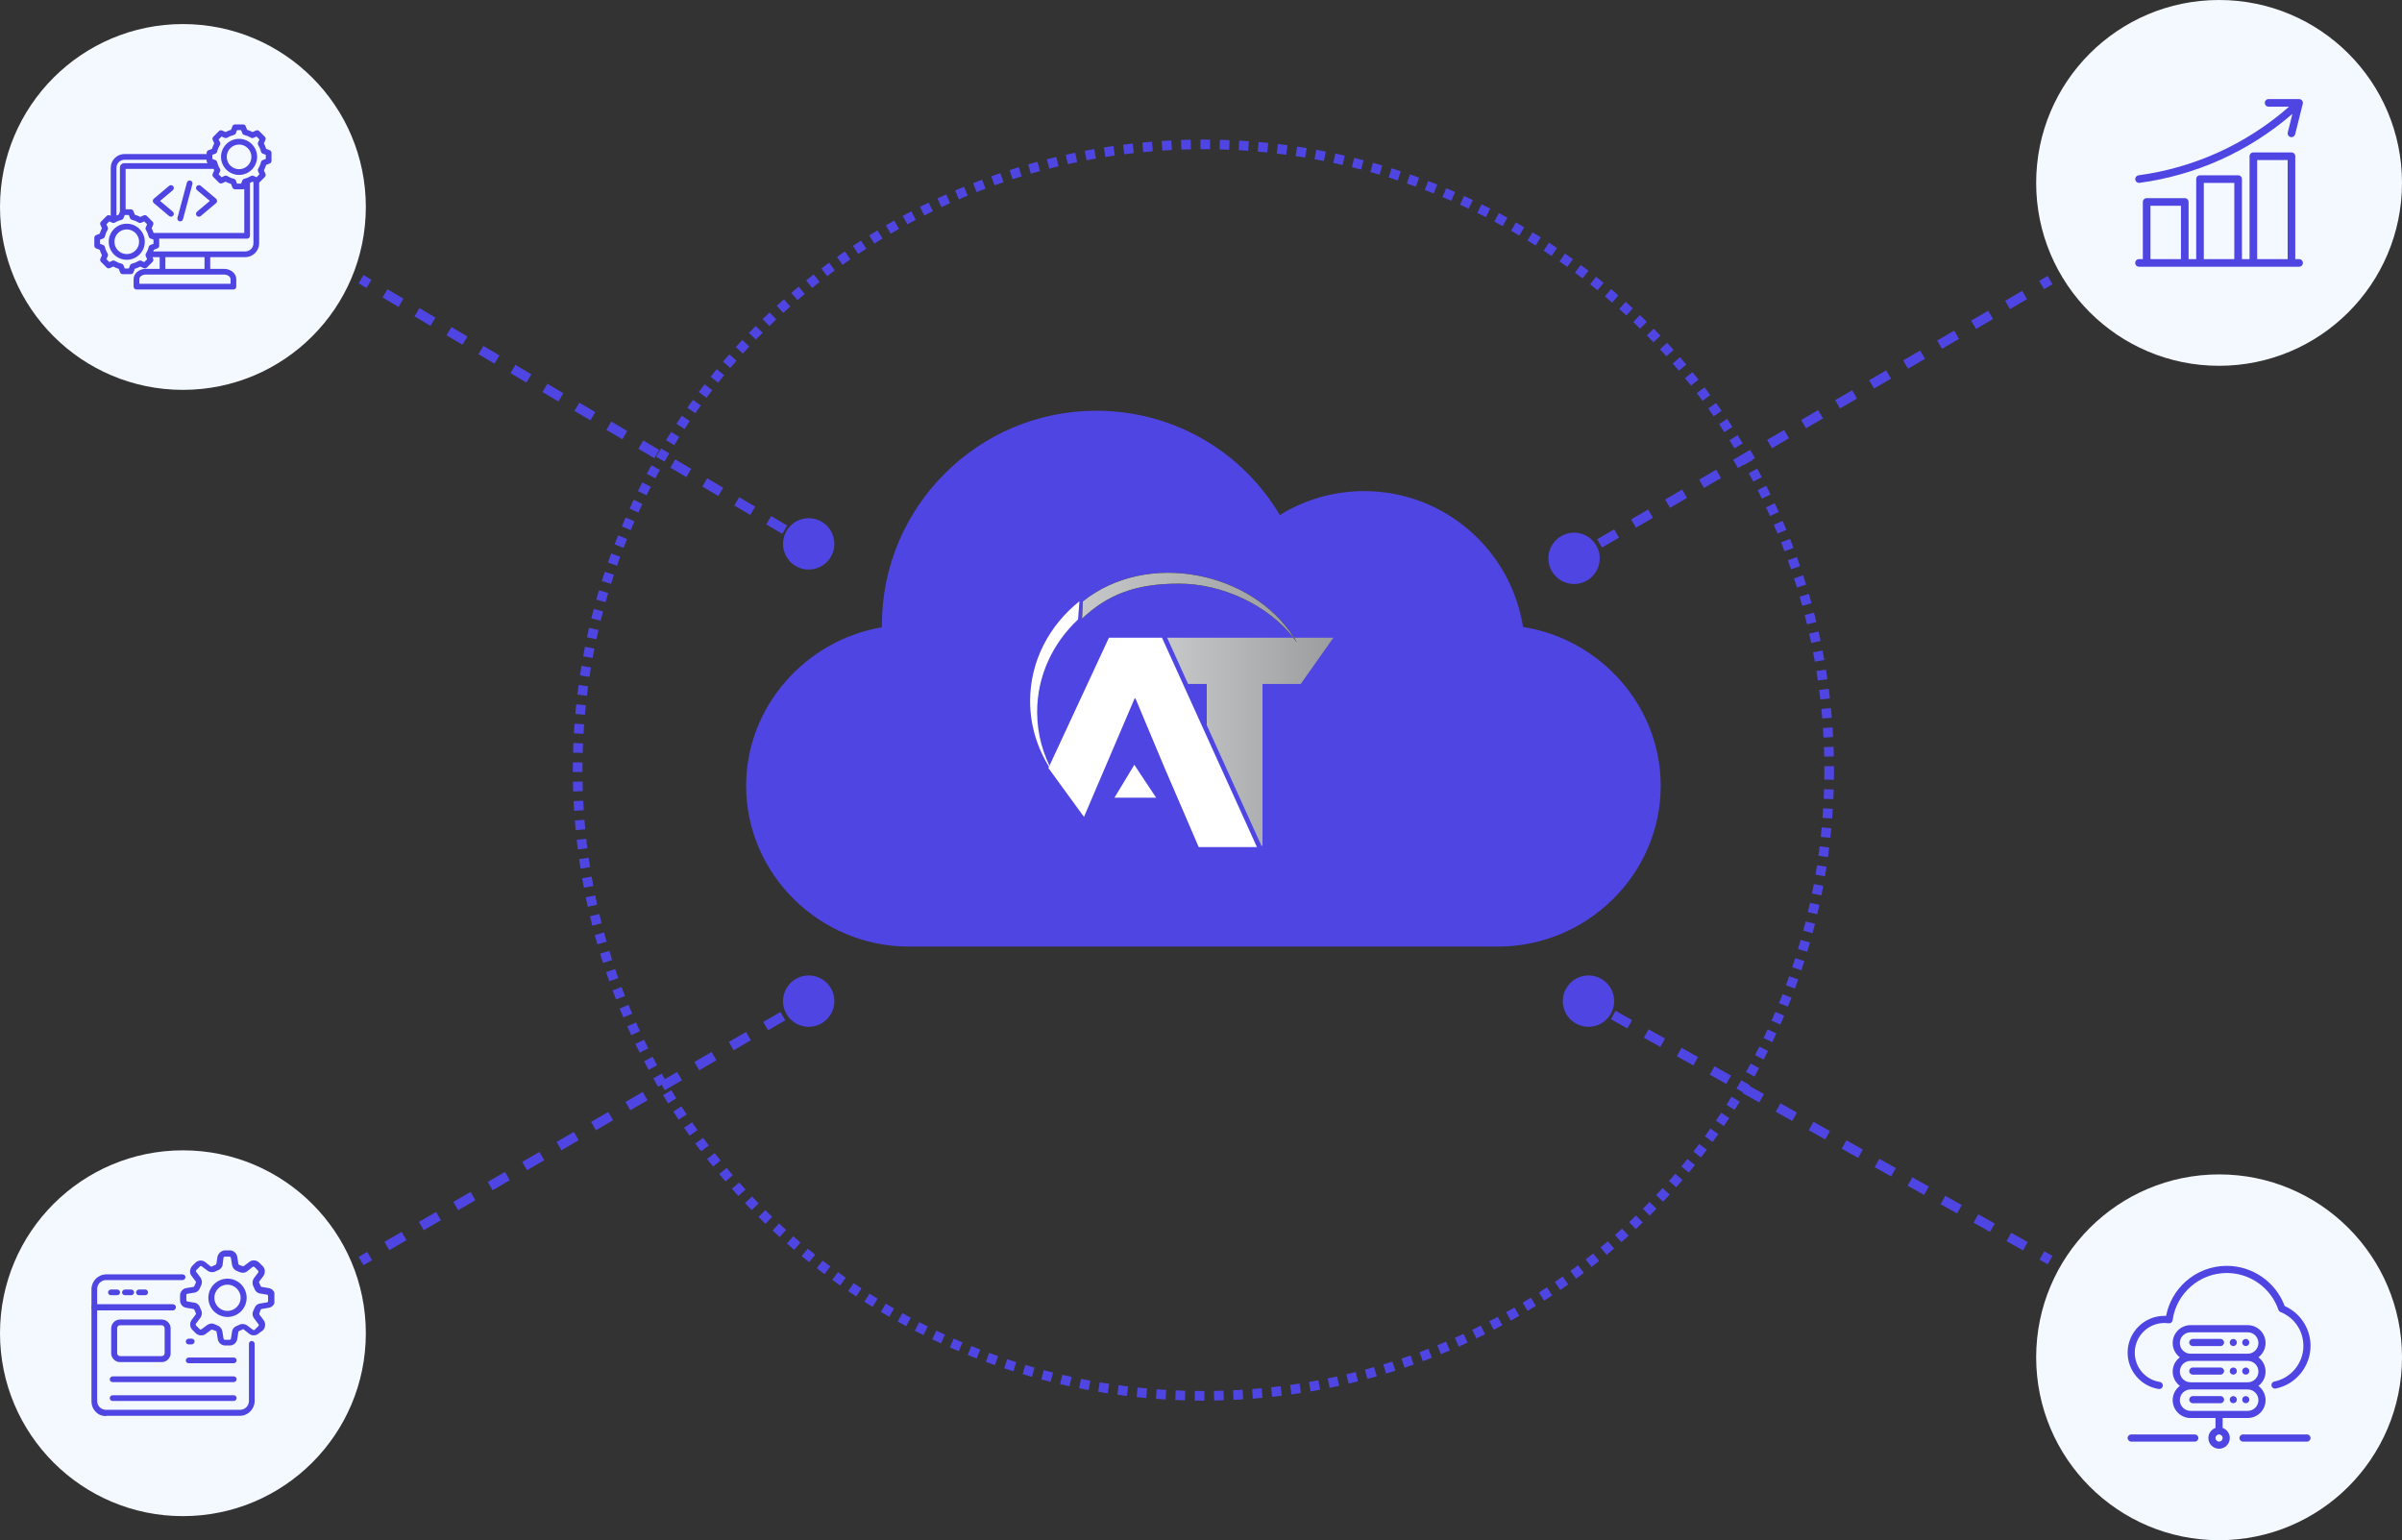 <svg width="499" height="320" viewBox="0 0 499 320" fill="none" xmlns="http://www.w3.org/2000/svg">
<rect x="0" y="0" width="499" height="320" fill="#333333" stroke="none"/>
<path d="M316.4 130.264C313.905 114.293 300.059 102.035 283.398 102.035C277.131 102.035 271.108 103.769 265.884 107.004C257.937 93.647 243.629 85.336 227.734 85.336C203.18 85.336 183.203 105.313 183.203 129.867C183.203 130.019 183.203 130.177 183.209 130.329C167.428 132.987 155 146.746 155 163.266C155 181.683 170.353 196.664 188.77 196.664H311.23C329.647 196.664 345 181.683 345 163.266C345 146.605 332.371 132.759 316.4 130.264Z" fill="#4F45E2"/>
<path fill-rule="evenodd" clip-rule="evenodd" d="M235.647 158.898L240.178 165.728H231.525L235.647 158.898Z" fill="white"/>
<path fill-rule="evenodd" clip-rule="evenodd" d="M270.217 142.102L277 132.499H268.835C269.037 132.818 269.232 133.142 269.421 133.469C269.185 133.141 268.942 132.817 268.692 132.499H242.463L246.816 142.102H250.698V150.661L262.072 175.746H262.272V142.102H270.217Z" fill="url(#paint0_linear_32_5408)"/>
<path fill-rule="evenodd" clip-rule="evenodd" d="M217.798 159.572L225.191 169.722L235.717 145.09L235.771 145.217L235.851 145.028L241.833 159.294L241.879 159.401L249.027 176H261.123L241.399 132.499H230.372L217.798 159.572Z" fill="white"/>
<path fill-rule="evenodd" clip-rule="evenodd" d="M223.958 128.698L224.244 124.92C217.971 129.933 214 137.36 214 145.648C214 151.244 215.811 156.448 218.918 160.781C216.711 156.946 215.459 152.565 215.459 147.913C215.459 140.423 218.703 133.636 223.958 128.698Z" fill="white"/>
<path fill-rule="evenodd" clip-rule="evenodd" d="M224.943 124.959L224.787 128.532C230.124 123.517 235.915 121.264 244.899 121.264C253.884 121.264 263.338 125.689 268.692 132.499C268.943 132.817 269.185 133.141 269.421 133.469C269.233 133.142 269.037 132.818 268.835 132.499C260.148 118.781 238.402 114.202 224.943 124.959Z" fill="black"/>
<path fill-rule="evenodd" clip-rule="evenodd" d="M224.943 124.959L224.787 128.532C230.124 123.517 235.915 121.264 244.899 121.264C253.884 121.264 263.338 125.689 268.692 132.499C268.943 132.817 269.185 133.141 269.421 133.469C269.233 133.142 269.037 132.818 268.835 132.499C260.148 118.781 238.402 114.202 224.943 124.959Z" fill="url(#paint1_linear_32_5408)"/>
<circle cx="250" cy="160" r="130" stroke="#4F45E2" stroke-width="2" stroke-dasharray="2 2"/>
<path d="M172.612 205.322C171.133 202.775 167.869 201.909 165.322 203.388C162.775 204.867 161.909 208.131 163.388 210.678C164.867 213.225 168.131 214.091 170.678 212.612C173.225 211.133 174.091 207.869 172.612 205.322ZM167.498 207.135L165.709 208.174L166.714 209.903L168.502 208.865L167.498 207.135ZM162.132 210.251L158.556 212.327L159.56 214.057L163.137 211.98L162.132 210.251ZM154.979 214.404L151.402 216.481L152.406 218.211L155.983 216.134L154.979 214.404ZM147.825 218.558L144.248 220.635L145.252 222.365L148.829 220.288L147.825 218.558ZM140.671 222.712L137.094 224.789L138.098 226.518L141.675 224.442L140.671 222.712ZM133.517 226.866L129.94 228.943L130.944 230.672L134.521 228.595L133.517 226.866ZM126.363 231.02L122.786 233.097L123.791 234.826L127.368 232.749L126.363 231.02ZM119.209 235.173L115.632 237.25L116.637 238.98L120.214 236.903L119.209 235.173ZM112.056 239.327L108.479 241.404L109.483 243.134L113.06 241.057L112.056 239.327ZM104.902 243.481L101.325 245.558L102.329 247.288L105.906 245.211L104.902 243.481ZM97.748 247.635L94.171 249.712L95.175 251.441L98.752 249.364L97.748 247.635ZM90.594 251.789L87.017 253.866L88.021 255.595L91.598 253.518L90.594 251.789ZM83.44 255.942L79.863 258.019L80.868 259.749L84.445 257.672L83.44 255.942ZM76.286 260.096L74.498 261.135L75.502 262.864L77.291 261.826L76.286 260.096Z" fill="#4F45E2"/>
<path d="M325.349 205.39C323.907 207.959 324.821 211.21 327.39 212.651C329.959 214.093 333.21 213.179 334.651 210.61C336.093 208.041 335.179 204.79 332.61 203.349C330.041 201.907 326.79 202.821 325.349 205.39ZM329.511 208.872L331.223 209.833L332.202 208.089L330.489 207.128L329.511 208.872ZM334.648 211.755L338.073 213.676L339.051 211.932L335.627 210.01L334.648 211.755ZM341.497 215.598L344.922 217.52L345.901 215.776L342.476 213.854L341.497 215.598ZM348.347 219.442L351.772 221.363L352.751 219.619L349.326 217.697L348.347 219.442ZM355.197 223.285L358.621 225.207L359.6 223.463L356.175 221.541L355.197 223.285ZM362.046 227.128L365.471 229.05L366.45 227.306L363.025 225.384L362.046 227.128ZM368.896 230.972L372.321 232.894L373.299 231.149L369.875 229.228L368.896 230.972ZM375.746 234.815L379.17 236.737L380.149 234.993L376.724 233.071L375.746 234.815ZM382.595 238.659L386.02 240.58L386.999 238.836L383.574 236.915L382.595 238.659ZM389.445 242.502L392.87 244.424L393.848 242.68L390.423 240.758L389.445 242.502ZM396.294 246.346L399.719 248.267L400.698 246.523L397.273 244.601L396.294 246.346ZM403.144 250.189L406.569 252.111L407.547 250.367L404.123 248.445L403.144 250.189ZM409.994 254.032L413.418 255.954L414.397 254.21L410.972 252.288L409.994 254.032ZM416.843 257.876L420.268 259.798L421.247 258.053L417.822 256.132L416.843 257.876ZM423.693 261.719L425.405 262.68L426.384 260.936L424.671 259.975L423.693 261.719Z" fill="#4F45E2"/>
<circle cx="38" cy="277" r="38" fill="#F4F9FF"/>
<g clip-path="url(#clip0_32_5408)">
<path d="M35.922 272.25H19.594C19.238 272.25 19 271.953 19 271.656V267.856C19 266.194 20.366 264.769 22.087 264.769H37.941C38.297 264.769 38.534 265.066 38.534 265.363C38.534 265.659 38.237 265.956 37.941 265.956H22.028C21.019 265.956 20.188 266.788 20.188 267.797V271.003H35.922C36.278 271.003 36.516 271.3 36.516 271.597C36.516 271.894 36.278 272.25 35.922 272.25Z" fill="#4F45E2"/>
<path d="M22.028 294.219C21.197 294.219 20.425 293.922 19.891 293.328C19.297 292.734 19 291.962 19 291.131V271.597C19 271.241 19.297 271.003 19.594 271.003H35.922C36.278 271.003 36.516 271.3 36.516 271.597C36.516 271.894 36.219 272.191 35.922 272.191H20.188V291.072C20.188 291.547 20.366 292.022 20.722 292.378C21.078 292.734 21.553 292.912 22.028 292.912H49.875C50.884 292.912 51.716 292.081 51.716 291.072V279.197C51.716 278.841 52.013 278.603 52.309 278.603C52.606 278.603 52.903 278.9 52.903 279.197V291.072C52.903 292.734 51.538 294.159 49.816 294.159H22.028V294.219ZM24.344 269.103H23.038C22.681 269.103 22.444 268.806 22.444 268.509C22.444 268.212 22.741 267.916 23.038 267.916H24.344C24.7 267.916 24.938 268.212 24.938 268.509C24.938 268.806 24.7 269.103 24.344 269.103ZM27.253 269.103H25.947C25.591 269.103 25.353 268.806 25.353 268.509C25.353 268.212 25.65 267.916 25.947 267.916H27.253C27.609 267.916 27.847 268.212 27.847 268.509C27.847 268.806 27.609 269.103 27.253 269.103ZM30.163 269.103H28.856C28.5 269.103 28.262 268.806 28.262 268.509C28.262 268.212 28.559 267.916 28.856 267.916H30.163C30.519 267.916 30.756 268.212 30.756 268.509C30.756 268.806 30.519 269.103 30.163 269.103Z" fill="#4F45E2"/>
<path d="M33.606 282.997H24.938C23.928 282.997 23.097 282.166 23.097 281.156V275.991C23.097 274.981 23.928 274.15 24.938 274.15H33.606C34.616 274.15 35.447 274.981 35.447 275.991V281.156C35.447 282.166 34.616 282.997 33.606 282.997ZM33.606 275.338H24.938C24.581 275.338 24.344 275.634 24.344 275.931V281.156C24.344 281.513 24.641 281.75 24.938 281.75H33.606C33.962 281.75 34.2 281.453 34.2 281.156V275.991C34.2 275.634 33.903 275.338 33.606 275.338ZM39.841 279.316H39.188C38.831 279.316 38.594 279.019 38.594 278.722C38.594 278.425 38.891 278.128 39.188 278.128H39.841C40.197 278.128 40.434 278.425 40.434 278.722C40.434 279.019 40.138 279.316 39.841 279.316ZM48.569 283.234H39.188C38.831 283.234 38.594 282.938 38.594 282.641C38.594 282.344 38.891 282.047 39.188 282.047H48.569C48.925 282.047 49.163 282.344 49.163 282.641C49.163 282.938 48.866 283.234 48.569 283.234ZM48.569 287.153H23.394C23.038 287.153 22.8 286.856 22.8 286.559C22.8 286.262 23.097 285.966 23.394 285.966H48.569C48.925 285.966 49.163 286.262 49.163 286.559C49.163 286.856 48.866 287.153 48.569 287.153ZM48.569 291.072H23.394C23.038 291.072 22.8 290.775 22.8 290.478C22.8 290.181 23.097 289.884 23.394 289.884H48.569C48.925 289.884 49.163 290.181 49.163 290.478C49.163 290.775 48.866 291.072 48.569 291.072ZM47.737 279.553H46.788C46.016 279.553 45.362 278.959 45.244 278.247L45.006 276.763C45.006 276.644 44.888 276.584 44.828 276.525C44.591 276.466 44.413 276.347 44.175 276.288C44.056 276.228 43.997 276.228 43.878 276.288L42.691 277.178C42.097 277.594 41.206 277.534 40.672 277L39.959 276.288C39.425 275.753 39.366 274.922 39.781 274.269L40.672 273.081C40.731 272.962 40.731 272.844 40.672 272.784C40.553 272.606 40.494 272.369 40.375 272.131C40.316 272.012 40.256 271.953 40.138 271.953L38.712 271.716C37.941 271.597 37.406 270.944 37.406 270.172V269.162C37.406 268.391 37.941 267.738 38.712 267.619L40.138 267.381C40.256 267.381 40.316 267.262 40.375 267.203C40.434 266.966 40.553 266.787 40.672 266.55C40.731 266.431 40.731 266.312 40.672 266.253L39.781 265.066C39.306 264.472 39.425 263.641 39.9 263.047L40.613 262.334C41.147 261.8 42.038 261.741 42.631 262.216L43.759 263.106C43.878 263.225 43.997 263.166 44.056 263.106C44.294 262.988 44.472 262.928 44.709 262.809C44.828 262.75 44.888 262.691 44.947 262.572L45.184 261.087C45.362 260.375 46.016 259.781 46.788 259.781H47.737C48.509 259.781 49.163 260.375 49.281 261.087L49.519 262.572C49.519 262.691 49.638 262.75 49.697 262.809C49.934 262.869 50.112 262.987 50.35 263.047C50.469 263.106 50.528 263.106 50.647 263.047L51.834 262.156C52.428 261.681 53.319 261.8 53.853 262.334L54.566 263.047C55.1 263.581 55.159 264.412 54.744 265.066L53.853 266.253C53.794 266.372 53.794 266.491 53.853 266.55C53.972 266.728 54.031 266.966 54.15 267.203C54.209 267.322 54.269 267.381 54.388 267.381L55.812 267.619C56.584 267.738 57.119 268.391 57.119 269.162V270.172C57.119 270.944 56.584 271.597 55.812 271.716L54.388 271.953C54.269 271.953 54.209 272.072 54.15 272.131C54.091 272.369 53.972 272.547 53.913 272.784C53.853 272.903 53.853 273.022 53.913 273.141L54.803 274.328C55.219 274.922 55.159 275.753 54.684 276.347L53.794 277C53.259 277.534 52.369 277.594 51.775 277.119L50.647 276.228C50.528 276.109 50.409 276.169 50.35 276.228C50.112 276.347 49.934 276.406 49.697 276.525C49.578 276.584 49.519 276.644 49.519 276.763L49.281 278.247C49.163 278.959 48.509 279.553 47.737 279.553ZM43.997 274.981C44.234 274.981 44.472 275.041 44.65 275.159C44.828 275.219 45.006 275.337 45.184 275.397C45.719 275.575 46.075 276.05 46.194 276.584L46.431 278.069C46.431 278.247 46.609 278.366 46.728 278.366H47.678C47.856 278.366 47.975 278.247 47.975 278.128L48.212 276.644C48.272 276.109 48.688 275.634 49.222 275.456C49.4 275.397 49.578 275.337 49.756 275.219C50.231 274.981 50.884 275.041 51.359 275.397L52.547 276.288C52.725 276.406 52.844 276.347 52.962 276.228L53.675 275.516C53.794 275.397 53.794 275.219 53.675 275.1L52.784 273.912C52.428 273.438 52.369 272.844 52.606 272.369C52.666 272.191 52.784 272.012 52.844 271.834C53.022 271.3 53.497 270.884 54.031 270.825L55.456 270.588C55.634 270.588 55.694 270.409 55.694 270.291V269.281C55.694 269.103 55.575 268.984 55.456 268.984L54.031 268.747C53.497 268.688 53.022 268.272 52.844 267.737C52.784 267.559 52.725 267.381 52.606 267.203C52.369 266.669 52.428 266.075 52.725 265.6L53.616 264.412C53.734 264.294 53.675 264.116 53.616 263.997L52.903 263.284C52.844 263.225 52.725 263.166 52.666 263.166C52.606 263.166 52.547 263.166 52.487 263.225L51.359 264.116C50.944 264.472 50.291 264.531 49.756 264.294C49.578 264.234 49.4 264.116 49.222 264.056C48.688 263.878 48.331 263.403 48.212 262.869L47.975 261.384C47.975 261.206 47.797 261.087 47.678 261.087H46.728C46.55 261.087 46.431 261.206 46.431 261.325L46.253 262.75C46.194 263.284 45.778 263.759 45.244 263.938C45.066 263.997 44.888 264.056 44.709 264.175C44.234 264.412 43.581 264.353 43.106 263.997L41.919 263.106C41.741 262.928 41.622 263.047 41.503 263.166L40.791 263.878C40.672 263.997 40.672 264.175 40.791 264.294L41.681 265.481C41.978 265.956 42.038 266.55 41.8 267.025C41.741 267.203 41.622 267.381 41.562 267.559C41.384 268.094 40.909 268.509 40.375 268.569L38.95 268.806C38.772 268.806 38.712 268.984 38.712 269.103V270.113C38.712 270.291 38.831 270.409 38.95 270.409L40.375 270.647C40.909 270.706 41.384 271.122 41.562 271.656C41.622 271.834 41.681 272.012 41.8 272.191C42.038 272.725 41.978 273.319 41.622 273.794L40.731 274.981C40.612 275.1 40.672 275.278 40.731 275.397L41.444 276.109C41.562 276.228 41.681 276.288 41.859 276.169L43.047 275.278C43.344 275.1 43.7 274.981 43.997 274.981Z" fill="#4F45E2"/>
<path d="M47.263 273.616C46.74 273.616 46.223 273.513 45.74 273.313C45.258 273.113 44.819 272.82 44.45 272.451C44.08 272.081 43.787 271.643 43.587 271.16C43.387 270.677 43.284 270.16 43.284 269.638C43.284 269.115 43.387 268.598 43.587 268.115C43.787 267.633 44.08 267.194 44.45 266.825C44.819 266.455 45.258 266.162 45.74 265.962C46.223 265.762 46.74 265.659 47.263 265.659C48.318 265.659 49.33 266.079 50.075 266.825C50.822 267.571 51.241 268.582 51.241 269.638C51.241 270.693 50.822 271.704 50.075 272.451C49.33 273.197 48.318 273.616 47.263 273.616ZM47.263 266.906C45.719 266.906 44.531 268.153 44.531 269.638C44.531 271.181 45.778 272.369 47.263 272.369C48.747 272.369 49.994 271.122 49.994 269.638C49.994 268.153 48.747 266.906 47.263 266.906Z" fill="#4F45E2"/>
</g>
<circle cx="38" cy="38" r="38" transform="matrix(1 0 0 -1 423 320)" fill="#F4F9FF"/>
<g clip-path="url(#clip1_32_5408)">
<path d="M479.256 298.031H465.972C465.562 298.031 465.23 298.364 465.23 298.774C465.23 299.183 465.562 299.516 465.972 299.516H479.256C479.666 299.516 479.998 299.183 479.998 298.774C479.998 298.364 479.666 298.031 479.256 298.031ZM455.953 298.031H442.744C442.334 298.031 442.001 298.364 442.001 298.774C442.001 299.183 442.334 299.516 442.744 299.516H455.953C456.363 299.516 456.696 299.183 456.696 298.774C456.696 298.364 456.363 298.031 455.953 298.031ZM461.293 278.182H455.542C455.132 278.182 454.8 278.514 454.8 278.924C454.8 279.334 455.132 279.666 455.542 279.666H461.293C461.703 279.666 462.035 279.334 462.035 278.924C462.035 278.514 461.703 278.182 461.293 278.182ZM467.07 278.399C466.93 278.26 466.742 278.182 466.545 278.182C466.349 278.182 466.158 278.261 466.021 278.399C465.882 278.538 465.803 278.727 465.803 278.924C465.803 279.119 465.882 279.31 466.021 279.448C466.159 279.586 466.349 279.666 466.545 279.666C466.74 279.666 466.932 279.586 467.07 279.448C467.208 279.31 467.287 279.119 467.287 278.924C467.287 278.729 467.208 278.537 467.07 278.399ZM464.478 278.399C464.338 278.26 464.149 278.182 463.952 278.182C463.757 278.182 463.565 278.261 463.427 278.399C463.289 278.539 463.211 278.727 463.21 278.924C463.21 279.12 463.289 279.31 463.427 279.448C463.566 279.586 463.757 279.666 463.952 279.666C464.147 279.666 464.339 279.586 464.478 279.448C464.616 279.31 464.694 279.119 464.694 278.924C464.694 278.729 464.616 278.537 464.478 278.399ZM461.293 284.119H455.542C455.132 284.119 454.8 284.451 454.8 284.861C454.8 285.271 455.132 285.603 455.542 285.603H461.293C461.703 285.603 462.035 285.271 462.035 284.861C462.035 284.451 461.703 284.119 461.293 284.119ZM467.07 284.336C466.93 284.197 466.742 284.119 466.545 284.119C466.349 284.119 466.158 284.198 466.021 284.336C465.882 284.475 465.803 284.664 465.803 284.861C465.803 285.057 465.882 285.247 466.021 285.385C466.159 285.524 466.349 285.603 466.545 285.603C466.74 285.603 466.932 285.524 467.07 285.385C467.208 285.247 467.287 285.056 467.287 284.861C467.287 284.666 467.208 284.474 467.07 284.336ZM464.478 284.336C464.338 284.197 464.149 284.119 463.952 284.119C463.757 284.119 463.565 284.198 463.427 284.336C463.289 284.474 463.21 284.666 463.21 284.861C463.21 285.056 463.289 285.247 463.427 285.385C463.566 285.524 463.757 285.603 463.952 285.603C464.148 285.603 464.339 285.524 464.478 285.385C464.616 285.247 464.694 285.056 464.694 284.861C464.694 284.666 464.616 284.474 464.478 284.336ZM461.293 290.056H455.542C455.132 290.056 454.8 290.388 454.8 290.798C454.8 291.208 455.132 291.54 455.542 291.54H461.293C461.703 291.54 462.035 291.208 462.035 290.798C462.035 290.388 461.703 290.056 461.293 290.056ZM467.07 290.273C466.93 290.135 466.742 290.057 466.545 290.056C466.349 290.056 466.158 290.135 466.02 290.273C465.882 290.411 465.803 290.603 465.803 290.798C465.803 290.993 465.882 291.185 466.02 291.323C466.159 291.461 466.349 291.54 466.545 291.54C466.74 291.54 466.932 291.461 467.07 291.323C467.208 291.184 467.287 290.993 467.287 290.798C467.287 290.603 467.208 290.411 467.07 290.273ZM464.477 290.273C464.337 290.134 464.149 290.056 463.952 290.056C463.757 290.056 463.565 290.135 463.427 290.273C463.289 290.411 463.21 290.603 463.21 290.798C463.21 290.993 463.289 291.185 463.427 291.323C463.566 291.461 463.757 291.54 463.952 291.54C464.148 291.54 464.339 291.461 464.477 291.323C464.616 291.184 464.694 290.993 464.694 290.798C464.694 290.603 464.616 290.411 464.477 290.273Z" fill="#4F45E2"/>
<path d="M470.657 284.967C470.657 283.754 470.073 282.676 469.17 281.999C470.073 281.321 470.657 280.243 470.657 279.03C470.657 276.984 468.993 275.319 466.947 275.319H455.072C453.026 275.319 451.362 276.984 451.362 279.03C451.362 280.243 451.946 281.321 452.849 281.999C451.947 282.676 451.362 283.754 451.362 284.967C451.362 286.18 451.946 287.258 452.849 287.936C451.947 288.613 451.362 289.692 451.362 290.904C451.362 292.95 453.026 294.615 455.072 294.615H460.258V296.675C459.394 296.981 458.774 297.806 458.774 298.774C458.774 300.001 459.772 301 461 301C462.228 301 463.226 300.001 463.226 298.774C463.226 297.806 462.606 296.981 461.742 296.675V294.615H466.947C468.993 294.615 470.657 292.95 470.657 290.904C470.657 289.692 470.073 288.613 469.17 287.936C470.073 287.258 470.657 286.18 470.657 284.967ZM452.846 279.03C452.846 277.802 453.845 276.804 455.072 276.804H466.946C468.174 276.804 469.173 277.802 469.173 279.03C469.173 280.258 468.174 281.256 466.946 281.256H455.072C453.845 281.256 452.846 280.258 452.846 279.03ZM461 299.516C460.591 299.516 460.258 299.183 460.258 298.774C460.258 298.364 460.591 298.032 461 298.032C461.409 298.032 461.742 298.364 461.742 298.774C461.742 299.183 461.409 299.516 461 299.516ZM469.173 290.904C469.173 292.132 468.174 293.13 466.946 293.13H455.072C453.845 293.13 452.846 292.132 452.846 290.904C452.846 289.676 453.845 288.678 455.072 288.678H466.946C468.174 288.678 469.173 289.677 469.173 290.904ZM466.946 287.193H455.072C453.845 287.193 452.846 286.195 452.846 284.967C452.846 283.739 453.845 282.741 455.072 282.741H466.946C468.174 282.741 469.173 283.739 469.173 284.967C469.173 286.195 468.174 287.193 466.946 287.193Z" fill="#4F45E2"/>
<path d="M478.405 274.492C477.452 273.108 476.151 272.027 474.627 271.349C472.759 266.341 467.966 263 462.596 263C459.471 263 456.459 264.136 454.116 266.199C451.974 268.085 450.526 270.619 449.99 273.396C449.875 273.391 449.76 273.388 449.645 273.388C445.431 273.388 442.001 276.817 442.001 281.032C442.001 282.867 442.661 284.64 443.858 286.027C445.043 287.399 446.677 288.307 448.46 288.585C448.498 288.591 448.537 288.594 448.575 288.594C448.934 288.594 449.25 288.332 449.307 287.966C449.37 287.561 449.093 287.181 448.688 287.118C445.674 286.648 443.486 284.089 443.486 281.032C443.486 277.636 446.249 274.873 449.645 274.873C449.931 274.873 450.221 274.893 450.507 274.933C450.604 274.947 450.703 274.941 450.797 274.916C450.892 274.892 450.981 274.849 451.058 274.79C451.136 274.731 451.202 274.657 451.251 274.572C451.3 274.488 451.332 274.395 451.346 274.298C452.104 268.703 456.941 264.484 462.596 264.484C467.445 264.484 471.761 267.564 473.336 272.147C473.371 272.248 473.427 272.34 473.5 272.417C473.574 272.494 473.663 272.555 473.762 272.594C476.649 273.753 478.514 276.511 478.514 279.622C478.514 283.203 475.973 286.322 472.471 287.038C472.069 287.12 471.81 287.513 471.893 287.914C471.975 288.316 472.367 288.574 472.768 288.492C476.958 287.635 479.999 283.905 479.999 279.622C479.999 277.779 479.448 276.005 478.405 274.492Z" fill="#4F45E2"/>
</g>
<path d="M172.591 115.715C174.09 113.18 173.25 109.909 170.715 108.409C168.18 106.91 164.909 107.75 163.409 110.285C161.91 112.82 162.75 116.091 165.285 117.591C167.82 119.09 171.091 118.25 172.591 115.715ZM168.509 112.139L166.848 111.157L165.83 112.879L167.491 113.861L168.509 112.139ZM163.527 109.193L160.205 107.229L159.187 108.95L162.509 110.914L163.527 109.193ZM156.884 105.264L153.563 103.3L152.545 105.022L155.866 106.986L156.884 105.264ZM150.241 101.336L146.92 99.371L145.902 101.093L149.223 103.057L150.241 101.336ZM143.598 97.407L140.277 95.443L139.259 97.165L142.58 99.129L143.598 97.407ZM136.955 93.479L133.634 91.514L132.616 93.236L135.937 95.2L136.955 93.479ZM130.313 89.55L126.991 87.586L125.973 89.307L129.295 91.272L130.313 89.55ZM123.67 85.622L120.348 83.657L119.33 85.379L122.652 87.343L123.67 85.622ZM117.027 81.693L113.705 79.729L112.687 81.45L116.009 83.415L117.027 81.693ZM110.384 77.765L107.063 75.8L106.045 77.522L109.366 79.486L110.384 77.765ZM103.741 73.836L100.42 71.872L99.402 73.593L102.723 75.558L103.741 73.836ZM97.098 69.907L93.777 67.943L92.759 69.665L96.08 71.629L97.098 69.907ZM90.456 65.979L87.134 64.015L86.116 65.736L89.437 67.7L90.456 65.979ZM83.813 62.05L80.491 60.086L79.473 61.808L82.794 63.772L83.813 62.05ZM77.17 58.122L75.509 57.14L74.491 58.861L76.152 59.843L77.17 58.122Z" fill="#4F45E2"/>
<path d="M322.396 118.691C323.882 121.234 327.149 122.091 329.691 120.604C332.234 119.118 333.091 115.851 331.604 113.309C330.118 110.766 326.851 109.909 324.309 111.396C321.766 112.882 320.909 116.149 322.396 118.691ZM327.505 116.863L329.271 115.831L328.261 114.104L326.495 115.137L327.505 116.863ZM332.803 113.766L336.335 111.702L335.325 109.975L331.793 112.04L332.803 113.766ZM339.866 109.637L343.398 107.573L342.389 105.846L338.857 107.911L339.866 109.637ZM346.93 105.508L350.462 103.444L349.453 101.717L345.921 103.782L346.93 105.508ZM353.994 101.379L357.526 99.314L356.517 97.588L352.985 99.652L353.994 101.379ZM361.058 97.25L364.59 95.185L363.581 93.459L360.049 95.523L361.058 97.25ZM368.122 93.121L371.654 91.056L370.645 89.329L367.113 91.394L368.122 93.121ZM375.186 88.992L378.718 86.927L377.709 85.2L374.177 87.265L375.186 88.992ZM382.25 84.862L385.782 82.798L384.772 81.071L381.241 83.136L382.25 84.862ZM389.314 80.733L392.846 78.669L391.836 76.942L388.304 79.007L389.314 80.733ZM396.378 76.604L399.91 74.54L398.9 72.813L395.368 74.877L396.378 76.604ZM403.442 72.475L406.973 70.41L405.964 68.684L402.432 70.748L403.442 72.475ZM410.505 68.346L414.037 66.281L413.028 64.555L409.496 66.619L410.505 68.346ZM417.569 64.217L421.101 62.152L420.092 60.425L416.56 62.49L417.569 64.217ZM424.633 60.087L426.399 59.055L425.39 57.329L423.624 58.361L424.633 60.087Z" fill="#4F45E2"/>
<circle cx="38" cy="38" r="38" transform="matrix(1 0 0 -1 0 81)" fill="#F4F9FF"/>
<path d="M56.026 31.206L55.289 30.922C55.173 30.531 55.017 30.154 54.822 29.796L55.143 29.074C55.191 28.964 55.206 28.842 55.184 28.724C55.162 28.606 55.105 28.498 55.02 28.413L53.843 27.236C53.758 27.151 53.65 27.094 53.532 27.072C53.414 27.05 53.292 27.065 53.182 27.113L52.461 27.434C52.102 27.24 51.725 27.083 51.334 26.967L51.051 26.23C51.008 26.119 50.932 26.022 50.833 25.954C50.734 25.886 50.617 25.85 50.497 25.85H48.833C48.713 25.85 48.595 25.886 48.496 25.954C48.398 26.022 48.322 26.119 48.279 26.23L47.995 26.967C47.604 27.083 47.227 27.24 46.869 27.434L46.147 27.113C46.037 27.065 45.915 27.05 45.797 27.072C45.679 27.094 45.571 27.151 45.486 27.236L44.309 28.413C44.224 28.498 44.167 28.606 44.145 28.724C44.123 28.842 44.138 28.964 44.186 29.074L44.507 29.796C44.312 30.154 44.156 30.531 44.04 30.922L43.303 31.206C43.191 31.249 43.095 31.325 43.027 31.424C42.959 31.523 42.923 31.64 42.923 31.76V31.998H25.877C24.293 31.998 23.004 33.287 23.004 34.871V44.831L22.817 44.748C22.708 44.7 22.586 44.685 22.468 44.707C22.35 44.729 22.241 44.786 22.157 44.871L20.98 46.048C20.895 46.133 20.838 46.241 20.816 46.359C20.794 46.477 20.808 46.599 20.857 46.709L21.178 47.43C20.983 47.789 20.826 48.166 20.711 48.557L19.974 48.84C19.862 48.883 19.766 48.959 19.698 49.058C19.63 49.157 19.594 49.275 19.594 49.394V51.059C19.594 51.178 19.63 51.296 19.698 51.395C19.766 51.493 19.862 51.569 19.974 51.613L20.711 51.896C20.827 52.287 20.983 52.664 21.178 53.022L20.857 53.745C20.808 53.854 20.794 53.976 20.816 54.094C20.838 54.212 20.895 54.321 20.98 54.405L22.157 55.582C22.241 55.667 22.35 55.724 22.468 55.746C22.586 55.768 22.708 55.754 22.817 55.705L23.539 55.384C23.897 55.579 24.275 55.735 24.666 55.851L24.949 56.588C24.992 56.7 25.068 56.796 25.167 56.864C25.266 56.932 25.383 56.968 25.503 56.968H27.168C27.288 56.968 27.405 56.932 27.504 56.864C27.602 56.796 27.678 56.7 27.722 56.588L28.005 55.851C28.396 55.735 28.773 55.579 29.131 55.384L29.853 55.705C29.963 55.754 30.085 55.768 30.203 55.746C30.321 55.724 30.429 55.667 30.514 55.582L31.691 54.405C31.776 54.321 31.833 54.212 31.855 54.094C31.877 53.976 31.862 53.854 31.814 53.745L31.671 53.423H33.169V55.857H30.293C28.894 55.857 27.756 56.82 27.756 58.003V59.556C27.756 59.714 27.818 59.865 27.93 59.976C28.041 60.087 28.192 60.15 28.349 60.15H48.493C48.65 60.15 48.801 60.087 48.912 59.976C49.024 59.865 49.086 59.714 49.086 59.556V58.003C49.086 56.82 47.948 55.857 46.549 55.857H43.673V53.423H50.965C52.549 53.423 53.838 52.134 53.838 50.55V37.952C53.84 37.95 53.842 37.949 53.843 37.947L55.02 36.77C55.105 36.686 55.162 36.577 55.184 36.459C55.206 36.341 55.191 36.219 55.143 36.11L54.822 35.388C55.017 35.03 55.173 34.652 55.289 34.261L56.026 33.978C56.138 33.935 56.234 33.859 56.302 33.76C56.37 33.661 56.406 33.544 56.406 33.424V31.76C56.406 31.64 56.37 31.523 56.302 31.424C56.234 31.325 56.138 31.249 56.026 31.206ZM31.908 48.396C31.799 48.062 31.66 47.739 31.493 47.431L31.814 46.709C31.862 46.599 31.877 46.477 31.855 46.359C31.833 46.241 31.776 46.133 31.691 46.048L30.514 44.871C30.429 44.786 30.321 44.729 30.203 44.707C30.085 44.685 29.963 44.7 29.853 44.748L29.131 45.069C28.773 44.874 28.396 44.718 28.005 44.602L27.721 43.865C27.678 43.753 27.602 43.657 27.503 43.589C27.404 43.521 27.287 43.485 27.167 43.485H26.097V35.091H44.357C44.404 35.191 44.454 35.29 44.507 35.388L44.186 36.109C44.138 36.219 44.123 36.341 44.145 36.459C44.167 36.577 44.224 36.685 44.309 36.77L45.486 37.947C45.571 38.032 45.679 38.089 45.797 38.111C45.915 38.133 46.037 38.118 46.147 38.07L46.868 37.749C47.226 37.944 47.604 38.1 47.995 38.216L48.278 38.953C48.321 39.065 48.397 39.161 48.496 39.229C48.595 39.297 48.712 39.333 48.832 39.333H50.496C50.582 39.333 50.667 39.314 50.745 39.278V48.396H31.908ZM25.877 33.185H42.923V33.424C42.923 33.517 42.946 33.61 42.989 33.693C43.031 33.777 43.094 33.849 43.17 33.904H25.82C25.318 33.904 24.91 34.312 24.91 34.814V43.968L24.666 44.602C24.505 44.65 24.347 44.705 24.191 44.767V34.871C24.191 33.941 24.947 33.185 25.877 33.185ZM30.285 53.228L30.563 53.854L29.963 54.454L29.337 54.176C29.249 54.137 29.152 54.12 29.056 54.126C28.96 54.133 28.867 54.162 28.785 54.213C28.363 54.473 27.904 54.663 27.422 54.778C27.328 54.8 27.241 54.845 27.169 54.909C27.096 54.972 27.04 55.052 27.006 55.142L26.76 55.781H25.911L25.665 55.142C25.631 55.053 25.575 54.972 25.502 54.909C25.43 54.845 25.343 54.8 25.249 54.778C24.767 54.664 24.307 54.473 23.886 54.213C23.804 54.163 23.711 54.133 23.614 54.126C23.518 54.12 23.422 54.137 23.334 54.176L22.708 54.454L22.108 53.854L22.386 53.228C22.425 53.14 22.442 53.044 22.436 52.947C22.429 52.851 22.399 52.758 22.349 52.676C22.089 52.255 21.898 51.795 21.784 51.313C21.762 51.219 21.717 51.132 21.653 51.06C21.59 50.987 21.509 50.931 21.419 50.897L20.781 50.651V49.802L21.419 49.556C21.509 49.522 21.59 49.466 21.653 49.393C21.717 49.321 21.761 49.234 21.784 49.14C21.898 48.658 22.089 48.198 22.349 47.777C22.399 47.695 22.429 47.602 22.436 47.505C22.442 47.409 22.425 47.313 22.386 47.224L22.108 46.599L22.708 45.999L23.334 46.277C23.422 46.316 23.518 46.333 23.615 46.327C23.711 46.32 23.804 46.29 23.886 46.24C24.307 45.98 24.767 45.79 25.249 45.675C25.343 45.653 25.43 45.608 25.502 45.544C25.575 45.481 25.631 45.401 25.665 45.311L25.911 44.672H26.76L27.006 45.311C27.04 45.401 27.096 45.481 27.169 45.544C27.241 45.608 27.328 45.653 27.422 45.675C27.904 45.789 28.363 45.98 28.785 46.24C28.867 46.29 28.96 46.32 29.056 46.327C29.152 46.333 29.249 46.316 29.337 46.277L29.963 45.999L30.563 46.599L30.285 47.225C30.246 47.313 30.229 47.409 30.235 47.505C30.242 47.602 30.271 47.695 30.322 47.777C30.582 48.198 30.772 48.658 30.887 49.14C30.909 49.233 30.954 49.321 31.018 49.393C31.081 49.466 31.161 49.522 31.251 49.556L31.89 49.802V50.651L31.251 50.896C31.161 50.931 31.081 50.987 31.018 51.06C30.954 51.132 30.909 51.219 30.887 51.313C30.773 51.795 30.582 52.255 30.322 52.676C30.271 52.758 30.242 52.851 30.235 52.948C30.229 53.044 30.246 53.14 30.285 53.228ZM47.899 58.003V58.962H28.943V58.003C28.943 57.483 29.561 57.044 30.293 57.044H46.549C47.281 57.044 47.899 57.483 47.899 58.003ZM42.486 55.857H34.356V53.423H42.486V55.857ZM50.965 52.236H31.847C31.888 52.124 31.926 52.01 31.96 51.896L32.697 51.613C32.809 51.57 32.905 51.494 32.973 51.395C33.041 51.296 33.077 51.179 33.077 51.059V49.584H51.339C51.496 49.584 51.647 49.521 51.758 49.41C51.87 49.299 51.932 49.148 51.932 48.99V38.002C52.112 37.927 52.289 37.842 52.461 37.749L52.651 37.834V50.55C52.651 51.48 51.895 52.236 50.965 52.236ZM55.219 33.016L54.581 33.262C54.491 33.296 54.41 33.352 54.347 33.425C54.283 33.498 54.239 33.584 54.216 33.678C54.102 34.16 53.911 34.62 53.651 35.041C53.601 35.123 53.571 35.217 53.564 35.313C53.558 35.409 53.575 35.505 53.614 35.593L53.892 36.219L53.292 36.819L52.666 36.541C52.578 36.502 52.481 36.485 52.385 36.492C52.289 36.498 52.196 36.528 52.114 36.578C51.693 36.838 51.233 37.029 50.751 37.143C50.657 37.166 50.57 37.21 50.498 37.274C50.425 37.337 50.369 37.418 50.335 37.508L50.089 38.146H49.24L48.995 37.508C48.96 37.418 48.904 37.338 48.831 37.274C48.759 37.211 48.672 37.166 48.578 37.143C48.096 37.029 47.636 36.838 47.215 36.578C47.133 36.528 47.04 36.498 46.943 36.492C46.847 36.485 46.751 36.502 46.663 36.541L46.037 36.819L45.437 36.219L45.715 35.593C45.754 35.505 45.771 35.409 45.765 35.313C45.758 35.216 45.728 35.123 45.678 35.041C45.418 34.62 45.228 34.16 45.113 33.678C45.091 33.585 45.046 33.498 44.982 33.425C44.919 33.352 44.839 33.297 44.749 33.262L44.11 33.016V32.167L44.748 31.922C44.838 31.887 44.919 31.831 44.982 31.759C45.046 31.686 45.09 31.599 45.113 31.505C45.227 31.024 45.418 30.564 45.678 30.142C45.728 30.06 45.758 29.967 45.765 29.871C45.771 29.774 45.754 29.678 45.715 29.59L45.437 28.964L46.037 28.364L46.663 28.642C46.751 28.681 46.847 28.698 46.944 28.692C47.04 28.686 47.133 28.656 47.215 28.605C47.636 28.346 48.096 28.155 48.578 28.04C48.672 28.018 48.759 27.973 48.831 27.91C48.904 27.846 48.96 27.766 48.995 27.676L49.24 27.038H50.089L50.335 27.676C50.369 27.766 50.425 27.846 50.498 27.91C50.571 27.973 50.657 28.018 50.751 28.04C51.233 28.155 51.693 28.346 52.114 28.605C52.196 28.656 52.289 28.686 52.385 28.692C52.482 28.698 52.578 28.681 52.666 28.642L53.292 28.364L53.892 28.965L53.614 29.59C53.575 29.678 53.558 29.775 53.564 29.871C53.571 29.967 53.601 30.06 53.651 30.142C53.911 30.564 54.102 31.024 54.216 31.505C54.238 31.599 54.283 31.686 54.347 31.758C54.41 31.831 54.49 31.887 54.581 31.922L55.219 32.167V33.016ZM49.665 28.842C47.597 28.842 45.915 30.524 45.915 32.592C45.915 34.659 47.597 36.341 49.665 36.341C51.732 36.341 53.414 34.659 53.414 32.592C53.414 30.524 51.732 28.842 49.665 28.842ZM49.665 35.154C48.252 35.154 47.103 34.004 47.103 32.592C47.103 31.179 48.252 30.03 49.665 30.03C51.077 30.03 52.227 31.179 52.227 32.592C52.227 34.004 51.077 35.154 49.665 35.154ZM26.335 46.477C24.268 46.477 22.586 48.159 22.586 50.227C22.586 52.294 24.268 53.976 26.335 53.976C28.403 53.976 30.085 52.294 30.085 50.227C30.085 48.159 28.403 46.477 26.335 46.477ZM26.335 52.788C24.923 52.788 23.773 51.639 23.773 50.227C23.773 48.814 24.923 47.664 26.335 47.664C27.748 47.664 28.897 48.814 28.897 50.227C28.897 51.639 27.748 52.788 26.335 52.788ZM39.974 38.243L38.015 45.552C37.981 45.678 37.907 45.79 37.803 45.869C37.7 45.949 37.573 45.992 37.442 45.992C37.351 45.992 37.261 45.971 37.179 45.931C37.098 45.891 37.026 45.832 36.971 45.76C36.915 45.688 36.877 45.604 36.859 45.514C36.842 45.425 36.845 45.333 36.868 45.245L38.827 37.936C38.847 37.86 38.881 37.789 38.929 37.727C38.976 37.665 39.035 37.613 39.103 37.574C39.171 37.534 39.245 37.509 39.323 37.499C39.4 37.488 39.479 37.493 39.554 37.514C39.63 37.534 39.701 37.569 39.763 37.617C39.825 37.664 39.877 37.724 39.916 37.791C39.955 37.859 39.98 37.934 39.99 38.011C40 38.089 39.994 38.167 39.974 38.243ZM35.907 39.509L33.255 41.744L35.907 43.979C36.028 44.08 36.103 44.226 36.116 44.383C36.13 44.539 36.08 44.695 35.979 44.816C35.877 44.936 35.732 45.011 35.575 45.025C35.418 45.038 35.263 44.989 35.142 44.887L31.951 42.198C31.885 42.142 31.831 42.073 31.795 41.994C31.759 41.916 31.74 41.83 31.74 41.744C31.74 41.657 31.759 41.572 31.795 41.493C31.831 41.415 31.885 41.346 31.951 41.29L35.142 38.601C35.263 38.502 35.418 38.455 35.573 38.469C35.728 38.483 35.872 38.558 35.972 38.678C36.073 38.797 36.122 38.951 36.11 39.106C36.098 39.262 36.025 39.407 35.907 39.509ZM45.102 41.744C45.102 41.83 45.083 41.916 45.047 41.994C45.01 42.073 44.957 42.142 44.891 42.198L41.7 44.887C41.593 44.977 41.458 45.027 41.318 45.027C41.196 45.027 41.077 44.989 40.977 44.92C40.877 44.85 40.801 44.751 40.759 44.637C40.718 44.522 40.712 44.398 40.743 44.28C40.775 44.163 40.841 44.057 40.934 43.979L43.587 41.744L40.934 39.509C40.875 39.459 40.826 39.397 40.79 39.328C40.754 39.258 40.732 39.183 40.726 39.105C40.719 39.028 40.728 38.949 40.751 38.875C40.775 38.801 40.813 38.732 40.863 38.672C40.913 38.612 40.975 38.563 41.044 38.527C41.113 38.492 41.189 38.47 41.267 38.463C41.344 38.456 41.423 38.465 41.497 38.489C41.571 38.512 41.64 38.55 41.7 38.601L44.891 41.29C44.957 41.346 45.01 41.415 45.047 41.493C45.083 41.572 45.102 41.657 45.102 41.744Z" fill="#4F45E2"/>
<circle cx="461" cy="38" r="38" fill="#F4F9FF"/>
<path d="M444.371 38C444.407 38 444.443 37.997 444.478 37.992C450.294 37.203 455.966 35.583 461.32 33.18C466.728 30.747 471.751 27.539 476.234 23.658L475.269 27.516C475.219 27.72 475.251 27.935 475.359 28.115C475.467 28.295 475.642 28.425 475.845 28.476C475.908 28.491 475.973 28.5 476.037 28.5C476.214 28.5 476.385 28.44 476.524 28.332C476.663 28.223 476.762 28.071 476.804 27.9L478.388 21.566C478.417 21.45 478.419 21.328 478.394 21.21C478.369 21.093 478.318 20.983 478.244 20.888C478.17 20.793 478.075 20.716 477.967 20.663C477.859 20.611 477.741 20.583 477.621 20.583H471.287C471.077 20.583 470.876 20.666 470.728 20.815C470.579 20.963 470.496 21.165 470.496 21.375C470.496 21.585 470.579 21.786 470.728 21.934C470.876 22.083 471.077 22.166 471.287 22.166H475.538C471.086 26.078 466.075 29.304 460.671 31.736C455.455 34.077 449.929 35.655 444.264 36.423C444.065 36.45 443.883 36.552 443.756 36.708C443.629 36.863 443.566 37.061 443.58 37.262C443.594 37.462 443.683 37.65 443.83 37.787C443.976 37.924 444.17 38 444.371 38ZM477.621 53.833H476.829V32.458C476.829 32.248 476.746 32.047 476.597 31.898C476.449 31.75 476.247 31.666 476.037 31.666H468.121C467.911 31.666 467.709 31.75 467.561 31.898C467.412 32.047 467.329 32.248 467.329 32.458V53.833H465.746V37.208C465.746 36.998 465.662 36.797 465.514 36.648C465.365 36.5 465.164 36.416 464.954 36.416H457.037C456.827 36.416 456.626 36.5 456.478 36.648C456.329 36.797 456.246 36.998 456.246 37.208V53.833H454.662V41.958C454.662 41.748 454.579 41.547 454.43 41.398C454.282 41.25 454.081 41.166 453.871 41.166H445.954C445.744 41.166 445.543 41.25 445.394 41.398C445.246 41.547 445.162 41.748 445.162 41.958V53.833H444.371C444.161 53.833 443.959 53.916 443.811 54.065C443.662 54.213 443.579 54.415 443.579 54.625C443.579 54.835 443.662 55.036 443.811 55.184C443.959 55.333 444.161 55.416 444.371 55.416H477.621C477.831 55.416 478.032 55.333 478.18 55.184C478.329 55.036 478.412 54.835 478.412 54.625C478.412 54.415 478.329 54.213 478.18 54.065C478.032 53.916 477.831 53.833 477.621 53.833ZM468.912 33.25H475.246V53.833H468.912V33.25ZM457.829 38H464.162V53.833H457.829V38ZM446.746 42.75H453.079V53.833H446.746V42.75Z" fill="#4F45E2"/>
<defs>
<linearGradient id="paint0_linear_32_5408" x1="276.501" y1="132.594" x2="242.74" y2="132.594" gradientUnits="userSpaceOnUse">
<stop stop-color="#9C9D9F"/>
<stop offset="1" stop-color="#C6C7C9"/>
</linearGradient>
<linearGradient id="paint1_linear_32_5408" x1="268.777" y1="119.032" x2="225.146" y2="119.032" gradientUnits="userSpaceOnUse">
<stop stop-color="#9C9D9F"/>
<stop offset="1" stop-color="#C6C7C9"/>
</linearGradient>
<clipPath id="clip0_32_5408">
<rect width="38" height="38" fill="white" transform="translate(19 258)"/>
</clipPath>
<clipPath id="clip1_32_5408">
<rect width="38" height="38" fill="white" transform="translate(442 263)"/>
</clipPath>
</defs>
</svg>
